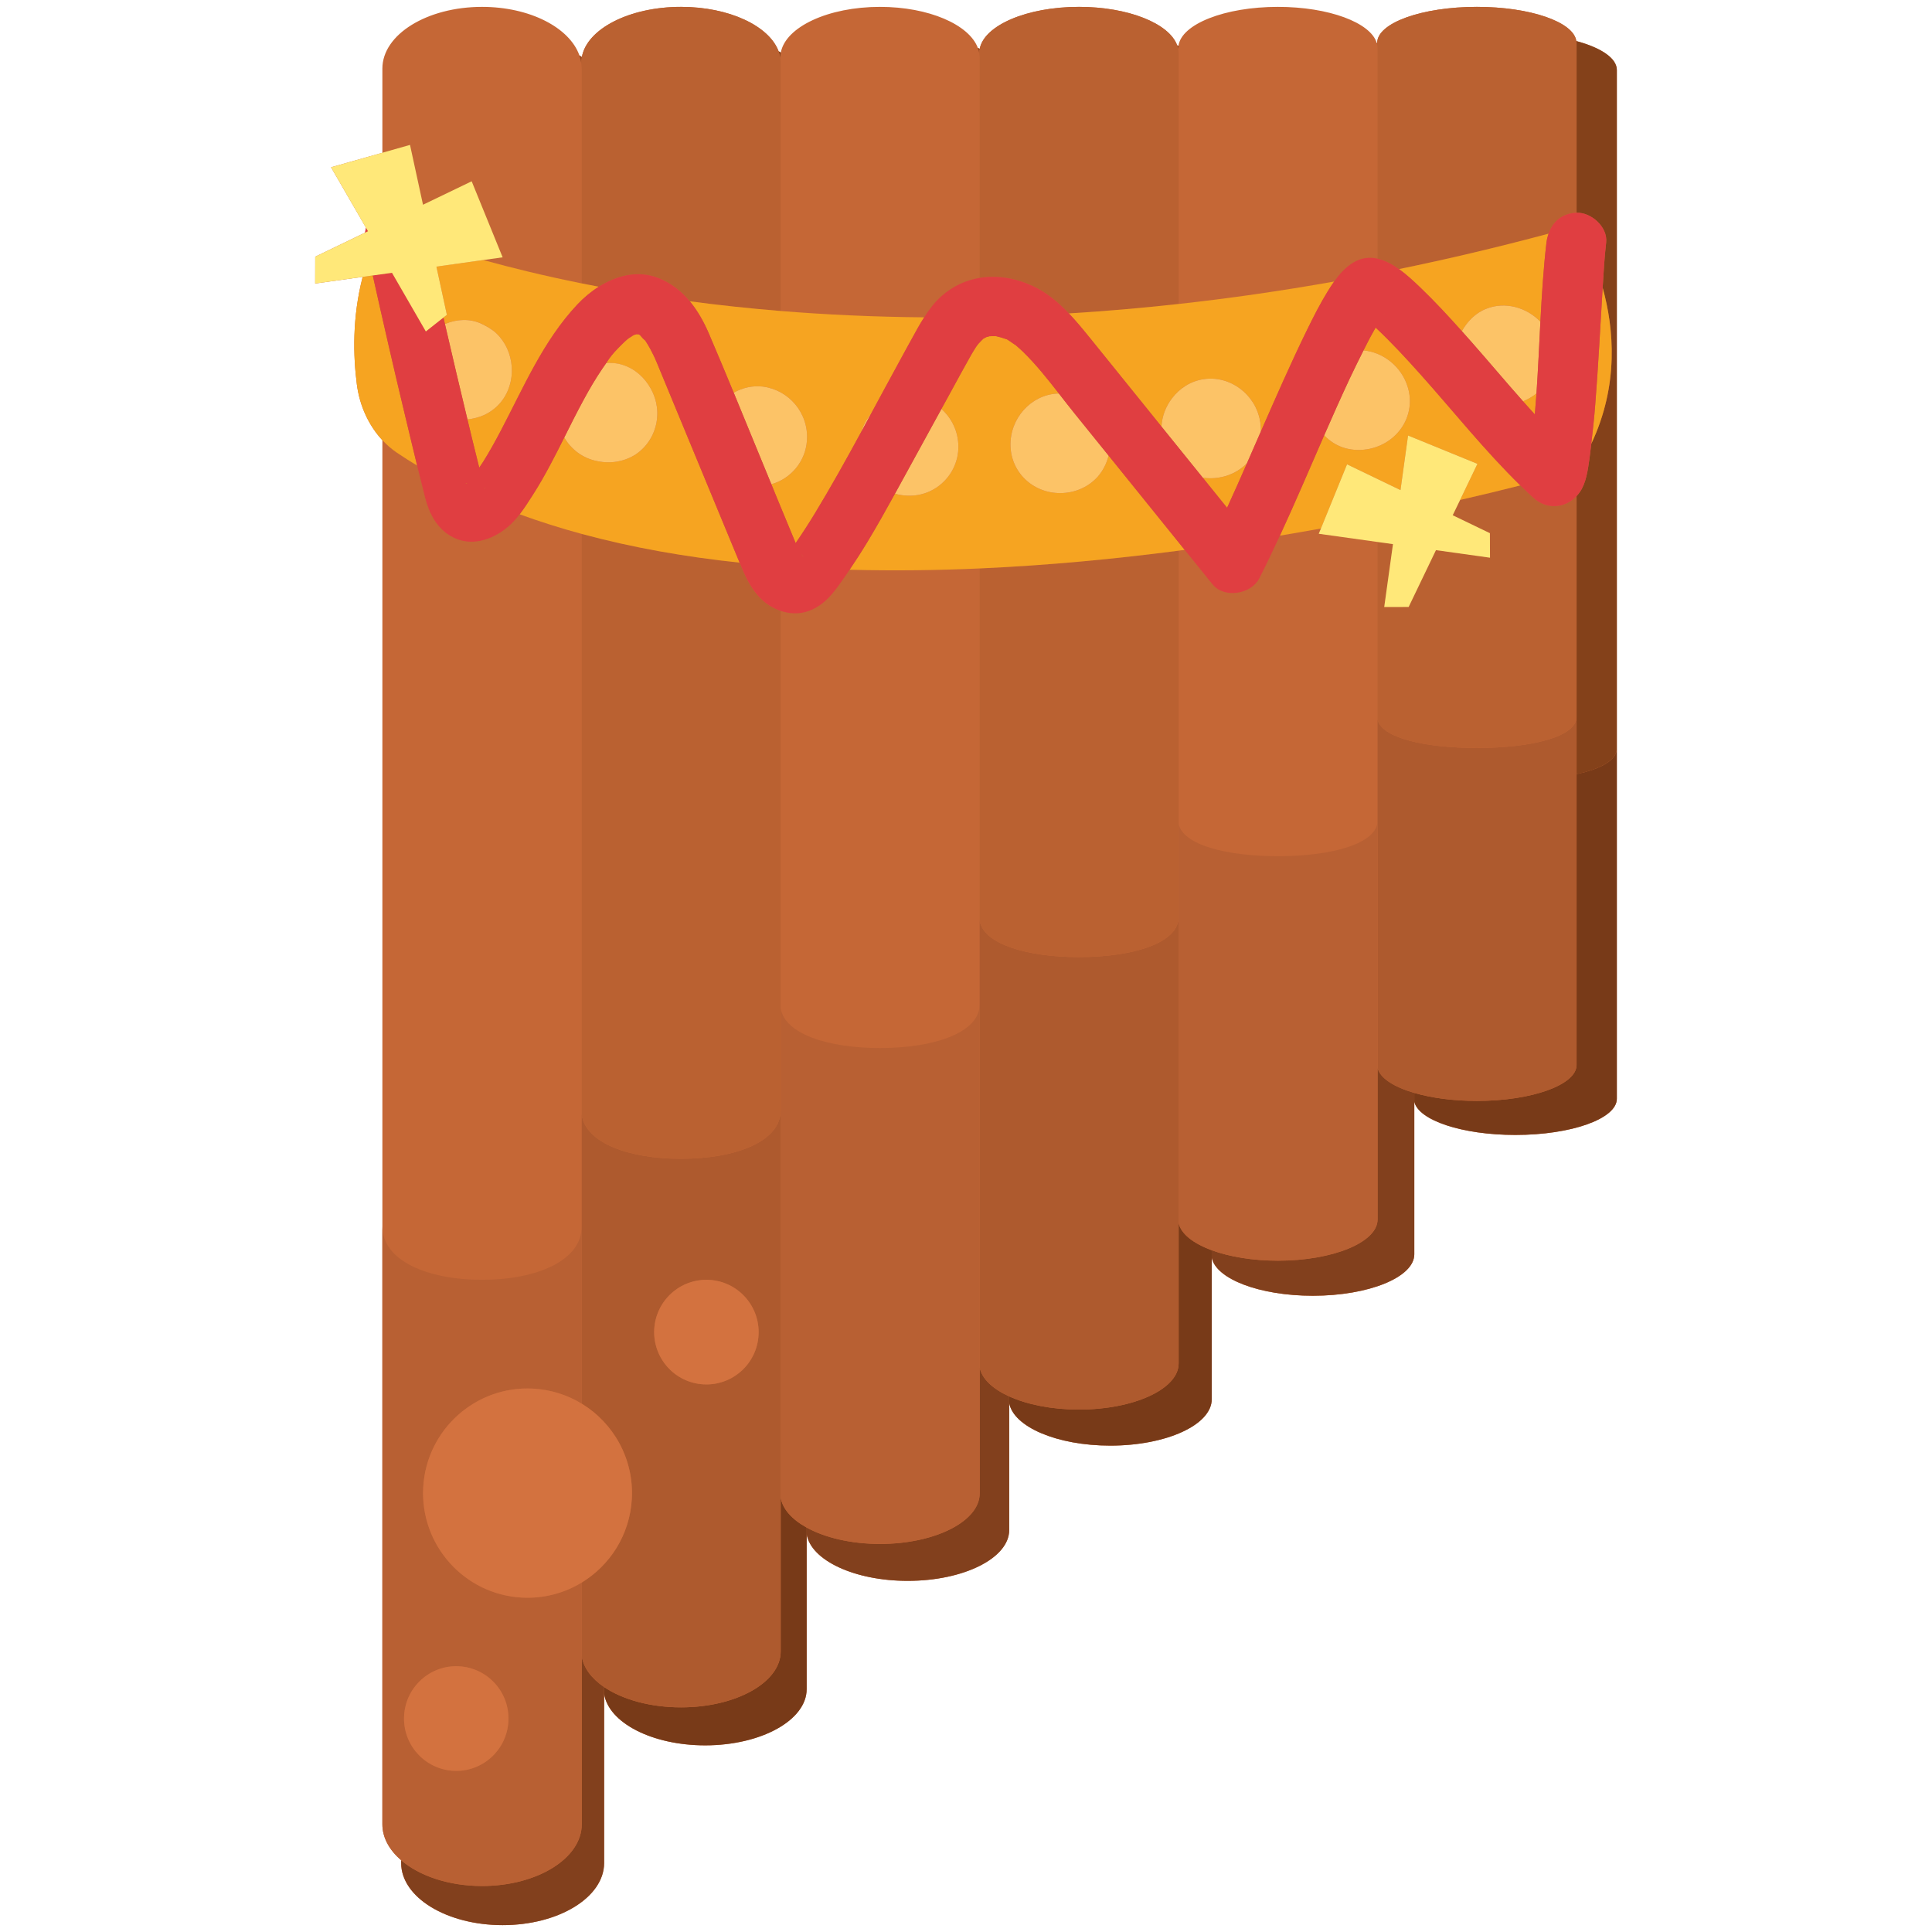 <svg width="36" height="36" viewBox="0 0 36 36" fill="none" xmlns="http://www.w3.org/2000/svg">
<path d="M29.372 0.765C29.325 0.41 28.515 0.128 27.519 0.128C26.493 0.128 25.662 0.428 25.662 0.798V0.804L25.654 0.802C25.543 0.422 24.761 0.128 23.812 0.128C22.819 0.128 22.011 0.45 21.959 0.855L21.934 0.844C21.788 0.438 21.025 0.128 20.104 0.128C19.135 0.128 18.34 0.471 18.255 0.909C18.244 0.903 18.232 0.898 18.221 0.893C18.058 0.457 17.304 0.128 16.397 0.128C15.431 0.128 14.637 0.502 14.549 0.98C14.535 0.971 14.521 0.963 14.507 0.954C14.331 0.482 13.585 0.128 12.69 0.128C11.727 0.128 10.935 0.538 10.842 1.064C10.827 1.053 10.811 1.042 10.796 1.031C10.613 0.514 9.871 0.128 8.982 0.128C7.957 0.128 7.125 0.643 7.125 1.278V1.366V2.847L6.169 3.117L6.821 4.245C6.813 4.274 6.806 4.304 6.803 4.335L5.874 4.783L5.873 5.283L6.758 5.159C6.562 5.915 6.581 6.634 6.65 7.162C6.702 7.568 6.874 7.932 7.125 8.203V22.764V22.852V33.906V33.993C7.125 34.243 7.256 34.474 7.475 34.663V34.714C7.475 35.354 8.322 35.872 9.366 35.872C10.41 35.872 11.257 35.354 11.257 34.714V34.626V31.559C11.336 32.098 12.148 32.522 13.14 32.522C14.184 32.522 15.031 32.053 15.031 31.474V31.394V28.587C15.11 29.074 15.922 29.457 16.914 29.457C17.959 29.457 18.805 29.033 18.805 28.51V28.438V26.143C18.884 26.587 19.696 26.937 20.688 26.937C21.733 26.937 22.579 26.55 22.579 26.073V26.007V23.435C22.658 23.832 23.47 24.145 24.462 24.145C25.507 24.145 26.354 23.799 26.354 23.372V23.313V20.529C26.432 20.875 27.244 21.148 28.237 21.148C29.281 21.148 30.128 20.846 30.128 20.474V20.422V13.945V13.894V1.355V1.303C30.127 1.083 29.83 0.888 29.372 0.765Z" fill="#C56736"/>
<path d="M29.377 14.424V19.793V19.844C29.377 20.214 28.545 20.514 27.519 20.514C27.077 20.514 26.672 20.458 26.353 20.365V20.529C26.432 20.875 27.244 21.148 28.236 21.148C29.281 21.148 30.127 20.846 30.127 20.474V20.422V13.945C30.127 14.164 29.832 14.327 29.377 14.424Z" fill="#783A18"/>
<path d="M29.372 0.765C29.374 0.776 29.377 0.786 29.377 0.797V0.848V3.964C29.652 3.955 29.962 4.232 29.928 4.521C29.896 4.8 29.88 5.081 29.863 5.361C30.074 6.12 30.169 7.174 29.651 8.27C29.64 8.366 29.629 8.462 29.616 8.559C29.587 8.756 29.557 8.992 29.443 9.161C29.423 9.191 29.4 9.218 29.377 9.244V13.307V13.358V14.425C29.832 14.327 30.127 14.164 30.127 13.945V13.894V1.354V1.303C30.127 1.083 29.83 0.888 29.372 0.765Z" fill="#84411A"/>
<path d="M25.669 19.899V22.665V22.724C25.669 23.148 24.838 23.491 23.812 23.491C23.338 23.491 22.907 23.417 22.579 23.297V23.435C22.658 23.832 23.47 24.144 24.462 24.144C25.507 24.144 26.353 23.799 26.353 23.372V23.313V20.529V20.365C25.969 20.253 25.712 20.087 25.669 19.899Z" fill="#82401D"/>
<path d="M25.662 0.804L25.654 0.802C25.657 0.812 25.66 0.822 25.662 0.833V0.804Z" fill="#8F461F"/>
<path d="M21.962 22.786V25.341V25.407C21.962 25.881 21.13 26.265 20.104 26.265C19.598 26.265 19.14 26.172 18.805 26.02V26.143C18.884 26.587 19.696 26.937 20.688 26.937C21.733 26.937 22.579 26.55 22.579 26.072V26.006V23.435V23.296C22.232 23.169 22.002 22.989 21.962 22.786Z" fill="#783A18"/>
<path d="M21.954 0.895C21.954 0.882 21.958 0.868 21.959 0.855L21.934 0.844C21.943 0.868 21.95 0.892 21.954 0.916V0.895H21.954Z" fill="#84411A"/>
<path d="M18.255 25.477V27.757V27.828C18.255 28.348 17.423 28.769 16.397 28.769C15.856 28.769 15.37 28.651 15.031 28.464V28.587C15.11 29.074 15.922 29.457 16.914 29.457C17.958 29.457 18.805 29.033 18.805 28.51V28.438V26.143V26.02C18.495 25.879 18.292 25.689 18.255 25.477Z" fill="#82401D"/>
<path d="M18.247 0.987C18.247 0.96 18.25 0.934 18.255 0.909C18.244 0.903 18.232 0.898 18.221 0.893C18.233 0.925 18.241 0.958 18.247 0.992V0.987Z" fill="#8F461F"/>
<path d="M14.547 27.905V30.694V30.773C14.547 31.348 13.716 31.814 12.69 31.814C12.113 31.814 11.597 31.667 11.257 31.436V31.559C11.335 32.098 12.148 32.522 13.14 32.522C14.184 32.522 15.031 32.053 15.031 31.474V31.394V28.587V28.464C14.759 28.314 14.582 28.12 14.547 27.905Z" fill="#783A18"/>
<path d="M14.54 1.069C14.54 1.039 14.543 1.009 14.549 0.98C14.535 0.971 14.521 0.963 14.507 0.954C14.523 0.997 14.533 1.04 14.54 1.084V1.069Z" fill="#84411A"/>
<path d="M10.84 30.858V33.906V33.993C10.84 34.628 10.008 35.143 8.982 35.143C8.361 35.143 7.812 34.954 7.475 34.663V34.714C7.475 35.354 8.321 35.872 9.366 35.872C10.41 35.872 11.257 35.354 11.257 34.714V34.626V31.559V31.436C11.022 31.276 10.871 31.077 10.84 30.858Z" fill="#82401D"/>
<path d="M10.832 1.169C10.832 1.133 10.835 1.099 10.842 1.064C10.827 1.053 10.811 1.042 10.796 1.031C10.813 1.081 10.825 1.132 10.832 1.184V1.169H10.832Z" fill="#8F461F"/>
<path d="M27.519 13.937C26.545 13.937 25.747 13.748 25.669 13.411V15.231V15.29V19.898C25.712 20.087 25.969 20.253 26.353 20.365C26.672 20.458 27.077 20.514 27.519 20.514C28.545 20.514 29.377 20.214 29.377 19.844V19.793V14.424V13.357C29.377 13.727 28.545 13.937 27.519 13.937Z" fill="#AE5A2E"/>
<path d="M28.57 9.274C28.488 9.199 28.409 9.123 28.329 9.045C28.015 9.125 27.639 9.217 27.206 9.316L27.069 9.601L27.762 9.935L27.764 10.391L26.757 10.251L26.248 11.309L25.793 11.311L25.956 10.139L25.669 10.099V13.411C25.747 13.748 26.544 13.937 27.519 13.937C28.545 13.937 29.377 13.727 29.377 13.357V13.307V9.243C29.161 9.475 28.819 9.502 28.57 9.274Z" fill="#BA6131"/>
<path d="M25.669 0.895V0.954V4.82C25.808 4.852 25.943 4.924 26.068 5.014C26.971 4.829 27.9 4.61 28.855 4.354C28.932 4.131 29.105 3.976 29.372 3.964L29.377 3.964V0.848V0.797C29.377 0.786 29.374 0.776 29.372 0.765C29.325 0.41 28.515 0.128 27.519 0.128C26.494 0.128 25.662 0.428 25.662 0.798V0.804V0.833C25.666 0.853 25.669 0.874 25.669 0.895Z" fill="#BA6131"/>
<path d="M23.812 15.954C22.837 15.954 22.039 15.737 21.962 15.352V17.025V17.09V22.786C22.002 22.989 22.232 23.169 22.579 23.297C22.907 23.417 23.338 23.491 23.812 23.491C24.838 23.491 25.669 23.148 25.669 22.724V22.665V19.899V15.29C25.669 15.714 24.838 15.954 23.812 15.954Z" fill="#B86033"/>
<path d="M20.104 17.834C19.13 17.834 18.332 17.59 18.255 17.159V18.643V18.715V25.477C18.292 25.689 18.495 25.879 18.805 26.02C19.14 26.172 19.598 26.266 20.104 26.266C21.13 26.266 21.962 25.881 21.962 25.407V25.342V22.786V17.09C21.962 17.565 21.13 17.834 20.104 17.834Z" fill="#AE5A2E"/>
<path d="M18.247 0.992C18.251 1.017 18.255 1.043 18.255 1.069V1.14V5.178C18.578 5.124 18.918 5.18 19.239 5.327C19.501 5.447 19.72 5.632 19.917 5.84C20.577 5.8 21.259 5.742 21.962 5.664V1.052V0.987C21.962 0.963 21.958 0.94 21.954 0.916C21.95 0.892 21.943 0.868 21.935 0.845C21.788 0.438 21.026 0.128 20.105 0.128C19.135 0.128 18.341 0.471 18.256 0.909C18.25 0.935 18.247 0.96 18.247 0.987V0.992H18.247Z" fill="#BA6131"/>
<path d="M18.255 10.592V17.16C18.332 17.59 19.13 17.834 20.104 17.834C21.13 17.834 21.962 17.565 21.962 17.09V17.025V15.352V10.261C20.783 10.415 19.53 10.535 18.255 10.592Z" fill="#BA6131"/>
<path d="M16.397 19.529C15.422 19.529 14.625 19.263 14.547 18.791V20.612V20.691V27.905C14.582 28.12 14.759 28.314 15.031 28.464C15.37 28.651 15.856 28.769 16.397 28.769C17.423 28.769 18.255 28.348 18.255 27.828V27.756V25.477V18.715C18.255 19.235 17.423 19.529 16.397 19.529Z" fill="#B86033"/>
<path d="M12.69 21.592C11.715 21.592 10.917 21.297 10.84 20.775V22.764V22.852V26.156C11.434 26.517 11.814 27.186 11.773 27.93C11.736 28.596 11.369 29.165 10.84 29.488V30.858C10.872 31.077 11.022 31.276 11.257 31.436C11.597 31.667 12.113 31.814 12.69 31.814C13.716 31.814 14.547 31.348 14.547 30.773V30.694V27.905V20.691C14.547 21.266 13.716 21.592 12.69 21.592ZM14.135 24.876C14.105 25.414 13.646 25.825 13.109 25.795C12.573 25.766 12.162 25.306 12.191 24.768C12.221 24.231 12.68 23.819 13.217 23.849C13.754 23.879 14.164 24.339 14.135 24.876Z" fill="#AE5A2E"/>
<path d="M10.832 1.184C10.836 1.215 10.84 1.246 10.84 1.278V1.366V5.281C10.943 5.302 11.049 5.322 11.157 5.343C11.49 5.132 11.886 5.03 12.27 5.181C12.509 5.275 12.699 5.428 12.854 5.614C13.384 5.685 13.949 5.746 14.547 5.795V1.248V1.169C14.547 1.14 14.544 1.112 14.54 1.084C14.533 1.04 14.523 0.996 14.508 0.954C14.331 0.482 13.585 0.128 12.69 0.128C11.727 0.128 10.935 0.538 10.842 1.064C10.836 1.098 10.832 1.133 10.832 1.169V1.184H10.832Z" fill="#BA6131"/>
<path d="M12.69 21.592C13.716 21.592 14.547 21.266 14.547 20.691V20.612V18.791V11.383C14.41 11.336 14.282 11.259 14.178 11.156C13.984 10.964 13.883 10.73 13.781 10.484C12.766 10.376 11.777 10.203 10.84 9.949V20.775C10.917 21.297 11.715 21.592 12.69 21.592Z" fill="#BA6131"/>
<path d="M10.84 33.993V33.905V30.858V29.488C10.515 29.686 10.13 29.791 9.722 29.768C8.649 29.709 7.827 28.789 7.886 27.714C7.946 26.639 8.864 25.816 9.937 25.875C10.268 25.894 10.575 25.994 10.84 26.156V22.851C10.84 23.487 10.008 23.847 8.982 23.847C7.957 23.847 7.125 23.487 7.125 22.851V33.905V33.993C7.125 34.243 7.255 34.474 7.475 34.663C7.812 34.953 8.361 35.143 8.982 35.143C10.008 35.143 10.84 34.628 10.84 33.993ZM8.447 32.996C7.911 32.966 7.5 32.506 7.53 31.968C7.559 31.431 8.019 31.019 8.555 31.049C9.092 31.079 9.503 31.539 9.473 32.076C9.443 32.614 8.984 33.026 8.447 32.996Z" fill="#B86033"/>
<path d="M29.725 7.537C29.706 7.782 29.681 8.026 29.651 8.27C30.169 7.174 30.074 6.12 29.863 5.361L29.862 5.384C29.818 6.102 29.782 6.82 29.725 7.537Z" fill="#F6A421"/>
<path d="M28.599 7.722C28.61 7.591 28.621 7.461 28.63 7.331C28.556 7.39 28.473 7.44 28.38 7.478C28.452 7.56 28.525 7.641 28.599 7.722Z" fill="#F6A421"/>
<path d="M25.786 5.861C25.798 5.854 25.8 5.851 25.796 5.85L25.786 5.861Z" fill="#F6A421"/>
<path d="M27.239 6.17C27.342 5.989 27.495 5.828 27.701 5.751C28.046 5.615 28.443 5.726 28.703 5.994C28.729 5.502 28.759 5.01 28.816 4.521C28.823 4.462 28.837 4.407 28.855 4.354C27.9 4.61 26.971 4.829 26.068 5.014C26.215 5.12 26.35 5.247 26.465 5.357C26.735 5.616 26.989 5.891 27.239 6.17Z" fill="#F6A421"/>
<path d="M25.1 8.652L26.096 9.132L26.237 8.115L27.53 8.643L27.207 9.316C27.639 9.217 28.015 9.125 28.329 9.045C27.668 8.399 27.088 7.669 26.473 6.981C26.204 6.679 25.928 6.381 25.633 6.104C25.603 6.157 25.573 6.211 25.543 6.265C25.496 6.352 25.452 6.441 25.407 6.529C25.781 6.564 26.123 6.837 26.235 7.224C26.38 7.723 26.075 8.223 25.558 8.355C25.3 8.417 25.044 8.381 24.84 8.249C24.779 8.21 24.724 8.164 24.674 8.112C24.402 8.736 24.135 9.363 23.849 9.981C24.11 9.937 24.365 9.893 24.614 9.848L25.1 8.652Z" fill="#F6A421"/>
<path d="M22.413 8.902C22.563 9.089 22.714 9.275 22.865 9.462C22.991 9.187 23.114 8.91 23.235 8.633C23.097 8.773 22.911 8.872 22.695 8.902C22.598 8.916 22.503 8.915 22.413 8.902Z" fill="#F6A421"/>
<path d="M21.339 7.572C21.44 7.697 21.541 7.823 21.642 7.948C21.653 7.752 21.724 7.572 21.837 7.425C21.98 7.234 22.188 7.099 22.434 7.064C22.923 6.995 23.392 7.346 23.481 7.845C23.493 7.911 23.497 7.977 23.494 8.041C23.774 7.403 24.053 6.763 24.36 6.137C24.477 5.899 24.598 5.66 24.737 5.434C24.776 5.371 24.817 5.307 24.86 5.246C23.858 5.424 22.891 5.562 21.962 5.664C21.259 5.742 20.577 5.8 19.917 5.84C20.056 5.986 20.185 6.144 20.311 6.299C20.654 6.723 20.996 7.148 21.339 7.572Z" fill="#F6A421"/>
<path d="M18.585 6.266C18.586 6.264 18.572 6.263 18.553 6.263C18.569 6.266 18.585 6.269 18.585 6.266Z" fill="#F6A421"/>
<path d="M18.552 6.263C18.493 6.248 18.522 6.256 18.552 6.263V6.263Z" fill="#F6A421"/>
<path d="M18.416 6.265C18.417 6.268 18.425 6.267 18.436 6.265C18.424 6.265 18.416 6.266 18.416 6.265Z" fill="#F6A421"/>
<path d="M18.442 6.264C18.475 6.257 18.519 6.242 18.442 6.264V6.264Z" fill="#F6A421"/>
<path d="M18.255 10.592C19.53 10.535 20.783 10.415 21.962 10.261C22 10.256 22.038 10.251 22.075 10.246C21.603 9.661 21.13 9.075 20.657 8.489C20.622 8.634 20.554 8.767 20.458 8.879C20.3 9.057 20.069 9.173 19.807 9.187C19.28 9.215 18.842 8.825 18.829 8.306C18.816 7.799 19.207 7.359 19.702 7.333C19.712 7.333 19.721 7.333 19.731 7.333C19.52 7.063 19.306 6.792 19.063 6.555C19.018 6.511 18.971 6.471 18.924 6.43L18.922 6.429C18.897 6.414 18.874 6.396 18.849 6.38C18.827 6.366 18.794 6.34 18.763 6.323C18.755 6.321 18.745 6.318 18.73 6.313C18.703 6.304 18.676 6.294 18.648 6.286C18.62 6.279 18.592 6.273 18.564 6.266L18.553 6.263C18.519 6.263 18.467 6.264 18.438 6.265C18.419 6.271 18.398 6.279 18.379 6.281H18.379C18.366 6.288 18.354 6.295 18.341 6.302L18.326 6.309L18.326 6.309C18.312 6.323 18.297 6.336 18.283 6.35C18.264 6.369 18.246 6.389 18.228 6.409C18.221 6.417 18.204 6.441 18.196 6.451C18.182 6.473 18.166 6.499 18.16 6.508C18.13 6.554 18.103 6.601 18.076 6.649C17.951 6.869 17.832 7.092 17.71 7.314C17.654 7.416 17.598 7.518 17.542 7.62C17.733 7.791 17.856 8.038 17.858 8.318C17.862 8.83 17.437 9.258 16.91 9.236C16.828 9.234 16.75 9.221 16.676 9.2C16.509 9.504 16.339 9.808 16.159 10.106C16.054 10.279 15.944 10.449 15.831 10.616C16.639 10.638 17.451 10.628 18.255 10.592Z" fill="#F6A421"/>
<path d="M14.959 10.363V10.363C14.981 10.383 15.002 10.393 14.959 10.363Z" fill="#F6A421"/>
<path d="M14.935 10.328C14.943 10.339 14.95 10.35 14.956 10.36L14.959 10.363L14.96 10.363C14.948 10.34 14.939 10.329 14.935 10.328Z" fill="#F6A421"/>
<path d="M14.957 10.361L14.969 10.386L14.96 10.363L14.959 10.363L14.957 10.361Z" fill="#F6A421"/>
<path d="M14.843 10.161C14.845 10.164 14.852 10.175 14.859 10.191C14.855 10.179 14.848 10.162 14.842 10.161L14.843 10.161Z" fill="#F6A421"/>
<path d="M11.928 6.241L11.942 6.243L11.925 6.238L11.928 6.241Z" fill="#F6A421"/>
<path d="M11.858 6.226L11.859 6.227L11.86 6.227L11.858 6.226Z" fill="#F6A421"/>
<path d="M13.672 7.318C13.833 7.226 14.02 7.181 14.213 7.203C14.703 7.266 15.074 7.701 15.036 8.213C15.008 8.602 14.734 8.923 14.373 9.023C14.408 9.109 14.443 9.196 14.479 9.282C14.584 9.535 14.688 9.788 14.793 10.04C14.804 10.067 14.815 10.094 14.826 10.12C14.951 9.938 15.071 9.753 15.185 9.564C15.487 9.067 15.77 8.558 16.048 8.046C16.086 7.924 16.147 7.813 16.226 7.718C16.392 7.411 16.557 7.104 16.724 6.799C16.851 6.567 16.976 6.334 17.105 6.104C17.142 6.04 17.18 5.976 17.221 5.913C16.268 5.905 15.376 5.862 14.547 5.795C13.949 5.746 13.384 5.685 12.854 5.614C12.999 5.79 13.114 5.995 13.207 6.211C13.364 6.578 13.519 6.948 13.672 7.318Z" fill="#F6A421"/>
<path d="M11.904 6.231L11.903 6.23L11.899 6.227H11.89L11.903 6.231L11.904 6.231Z" fill="#F6A421"/>
<path d="M11.915 6.235L11.92 6.238L11.919 6.236L11.915 6.235Z" fill="#F6A421"/>
<path d="M11.875 6.222L11.871 6.221L11.86 6.227C11.869 6.227 11.88 6.227 11.89 6.227C11.88 6.224 11.873 6.222 11.875 6.222Z" fill="#F6A421"/>
<path d="M11.812 6.241C11.794 6.247 11.778 6.252 11.778 6.254C11.779 6.258 11.796 6.25 11.812 6.241Z" fill="#F6A421"/>
<path d="M12.014 6.332L12.008 6.324C11.967 6.261 11.994 6.305 12.014 6.332Z" fill="#F6A421"/>
<path d="M11.901 6.227L11.905 6.23L11.911 6.226L11.911 6.226L11.901 6.227Z" fill="#F6A421"/>
<path d="M11.961 6.267C11.961 6.266 11.953 6.261 11.944 6.255L11.961 6.267Z" fill="#F6A421"/>
<path d="M13.771 10.459C13.562 9.953 13.352 9.447 13.143 8.942C12.934 8.436 12.725 7.93 12.515 7.425C12.461 7.294 12.407 7.163 12.353 7.033C12.326 6.968 12.299 6.903 12.272 6.837C12.259 6.805 12.245 6.772 12.232 6.739L12.229 6.732C12.254 6.795 12.216 6.704 12.209 6.687C12.198 6.664 12.188 6.641 12.177 6.619C12.158 6.579 12.137 6.539 12.116 6.5C12.092 6.456 12.067 6.412 12.039 6.37L12.021 6.343C11.994 6.325 11.949 6.273 11.926 6.245L11.906 6.232L11.903 6.231C11.89 6.237 11.872 6.233 11.859 6.227L11.856 6.228C11.851 6.23 11.833 6.235 11.815 6.241L11.798 6.251C11.78 6.263 11.761 6.273 11.744 6.284L11.721 6.298C11.708 6.308 11.691 6.321 11.685 6.326C11.647 6.359 11.61 6.394 11.575 6.43C11.499 6.508 11.406 6.596 11.35 6.69C11.42 6.575 11.325 6.725 11.307 6.748L11.297 6.763C11.371 6.76 11.445 6.764 11.521 6.778C11.761 6.829 11.957 6.976 12.086 7.175C12.216 7.37 12.278 7.612 12.234 7.866C12.19 8.117 12.047 8.333 11.847 8.466C11.647 8.596 11.39 8.648 11.13 8.593C10.856 8.54 10.64 8.372 10.514 8.152C10.432 8.317 10.349 8.481 10.263 8.643C10.158 8.841 10.048 9.036 9.927 9.224C9.851 9.343 9.772 9.467 9.683 9.583C10.058 9.72 10.444 9.842 10.84 9.949C11.777 10.203 12.766 10.377 13.781 10.484L13.771 10.459Z" fill="#F6A421"/>
<path d="M7.773 8.676C7.694 8.352 7.615 8.026 7.538 7.701C7.333 6.847 7.137 5.99 6.946 5.133L6.758 5.159C6.561 5.915 6.581 6.634 6.649 7.162C6.702 7.568 6.873 7.932 7.125 8.202C7.208 8.291 7.299 8.37 7.398 8.437C7.521 8.52 7.646 8.599 7.773 8.676Z" fill="#F6A421"/>
<path d="M8.302 6.033C8.518 5.945 8.752 5.934 8.964 6.028C9.068 6.08 9.171 6.135 9.252 6.214C9.334 6.292 9.4 6.387 9.449 6.492C9.545 6.703 9.57 6.957 9.491 7.201C9.413 7.445 9.242 7.632 9.021 7.733C8.925 7.777 8.82 7.804 8.71 7.814C8.739 7.932 8.766 8.05 8.795 8.168C8.839 8.35 8.885 8.532 8.93 8.714C8.954 8.678 8.979 8.643 9.002 8.606C9.121 8.417 9.23 8.221 9.333 8.023C9.76 7.211 10.122 6.35 10.759 5.673C10.875 5.55 11.01 5.436 11.157 5.343C11.05 5.322 10.944 5.301 10.84 5.281C10.132 5.138 9.52 4.988 9.007 4.845L8.132 4.967L8.327 5.867L8.263 5.917C8.273 5.957 8.282 5.998 8.291 6.038L8.302 6.033Z" fill="#F6A421"/>
<path d="M9.026 9.086C9.034 9.098 9.045 9.114 9.046 9.121C9.043 9.105 9.035 9.09 9.024 9.077L9.026 9.086Z" fill="#F6A421"/>
<path d="M8.676 9.018C8.676 9.017 8.699 9.004 8.715 8.995C8.693 9.001 8.676 9.008 8.676 9.018Z" fill="#F6A421"/>
<path d="M9.491 7.201C9.57 6.957 9.545 6.703 9.449 6.492C9.4 6.387 9.334 6.292 9.252 6.214C9.171 6.135 9.067 6.08 8.964 6.029C8.752 5.934 8.518 5.945 8.302 6.033L8.291 6.038C8.428 6.631 8.567 7.223 8.71 7.815C8.82 7.804 8.925 7.777 9.021 7.733C9.242 7.632 9.413 7.445 9.491 7.201Z" fill="#FCC367"/>
<path d="M11.13 8.593C11.391 8.648 11.647 8.596 11.847 8.466C12.047 8.332 12.19 8.117 12.234 7.865C12.278 7.612 12.216 7.37 12.086 7.175C11.957 6.976 11.761 6.828 11.521 6.777C11.446 6.763 11.371 6.759 11.297 6.763C11.271 6.799 11.246 6.835 11.222 6.872C11.097 7.056 10.984 7.248 10.878 7.444C10.751 7.677 10.633 7.915 10.514 8.152C10.64 8.371 10.856 8.54 11.13 8.593Z" fill="#FCC367"/>
<path d="M15.036 8.213C15.074 7.701 14.703 7.266 14.213 7.203C14.02 7.181 13.833 7.226 13.672 7.317C13.906 7.885 14.139 8.455 14.373 9.023C14.734 8.922 15.008 8.602 15.036 8.213Z" fill="#FCC367"/>
<path d="M17.858 8.318C17.856 8.038 17.733 7.791 17.542 7.62C17.334 7.999 17.127 8.378 16.919 8.758C16.838 8.905 16.757 9.052 16.676 9.2C16.75 9.22 16.828 9.234 16.91 9.236C17.437 9.258 17.862 8.83 17.858 8.318Z" fill="#FCC367"/>
<path d="M16.226 7.718C16.147 7.813 16.086 7.924 16.049 8.046C16.108 7.936 16.167 7.827 16.226 7.718Z" fill="#FCC367"/>
<path d="M18.829 8.306C18.842 8.825 19.28 9.215 19.807 9.187C20.069 9.173 20.3 9.057 20.458 8.879C20.554 8.767 20.622 8.634 20.657 8.489C20.445 8.227 20.233 7.965 20.022 7.703C19.924 7.582 19.828 7.457 19.731 7.333C19.721 7.333 19.712 7.333 19.702 7.333C19.207 7.359 18.816 7.799 18.829 8.306Z" fill="#FCC367"/>
<path d="M22.434 7.064C22.188 7.099 21.98 7.234 21.837 7.424C21.724 7.572 21.653 7.752 21.642 7.948C21.899 8.266 22.155 8.584 22.412 8.902C22.503 8.915 22.598 8.916 22.695 8.902C22.91 8.872 23.096 8.773 23.235 8.633C23.308 8.466 23.381 8.299 23.454 8.132C23.467 8.102 23.48 8.071 23.494 8.041C23.496 7.977 23.492 7.911 23.48 7.845C23.392 7.346 22.923 6.995 22.434 7.064Z" fill="#FCC367"/>
<path d="M25.558 8.355C26.075 8.223 26.38 7.723 26.235 7.224C26.123 6.837 25.781 6.564 25.407 6.529C25.318 6.704 25.232 6.881 25.148 7.058C24.985 7.407 24.828 7.759 24.674 8.112C24.724 8.164 24.779 8.21 24.84 8.249C25.044 8.381 25.3 8.417 25.558 8.355Z" fill="#FCC367"/>
<path d="M27.701 5.751C27.495 5.828 27.342 5.989 27.239 6.17C27.298 6.236 27.357 6.303 27.416 6.369C27.739 6.735 28.054 7.111 28.38 7.478C28.473 7.44 28.557 7.39 28.63 7.331C28.66 6.886 28.68 6.44 28.703 5.994C28.443 5.726 28.046 5.615 27.701 5.751Z" fill="#FCC367"/>
<path d="M6.82 4.245C6.812 4.274 6.806 4.304 6.803 4.335L6.857 4.309L6.82 4.245Z" fill="#E03E41"/>
<path d="M28.855 4.354C28.837 4.407 28.823 4.462 28.816 4.521C28.759 5.01 28.729 5.502 28.703 5.994C28.68 6.44 28.66 6.886 28.63 7.331C28.621 7.461 28.61 7.591 28.599 7.722C28.525 7.641 28.452 7.56 28.38 7.478C28.054 7.112 27.739 6.735 27.416 6.369C27.357 6.303 27.298 6.236 27.239 6.17C26.989 5.891 26.735 5.616 26.465 5.357C26.35 5.247 26.215 5.12 26.068 5.014C25.943 4.924 25.808 4.852 25.669 4.82C25.519 4.786 25.363 4.801 25.207 4.898C25.066 4.986 24.956 5.111 24.86 5.246C24.817 5.307 24.776 5.371 24.737 5.434C24.598 5.66 24.477 5.898 24.36 6.137C24.053 6.763 23.774 7.403 23.494 8.041C23.481 8.072 23.467 8.102 23.454 8.132C23.381 8.299 23.308 8.466 23.235 8.633C23.114 8.91 22.991 9.187 22.865 9.462C22.714 9.275 22.563 9.089 22.413 8.902C22.156 8.584 21.899 8.266 21.642 7.948C21.541 7.823 21.44 7.697 21.339 7.572C20.996 7.148 20.654 6.723 20.311 6.299C20.185 6.143 20.056 5.986 19.917 5.84C19.72 5.632 19.501 5.447 19.239 5.327C18.918 5.18 18.578 5.124 18.255 5.178C17.999 5.22 17.755 5.331 17.54 5.521C17.415 5.632 17.312 5.769 17.221 5.913C17.18 5.976 17.142 6.04 17.106 6.104C16.976 6.334 16.851 6.567 16.724 6.799C16.557 7.104 16.392 7.411 16.226 7.718C16.167 7.827 16.108 7.936 16.049 8.046C15.77 8.558 15.488 9.067 15.186 9.564C15.071 9.753 14.951 9.938 14.826 10.12C14.815 10.094 14.804 10.067 14.793 10.04C14.688 9.788 14.584 9.535 14.479 9.282C14.444 9.196 14.408 9.11 14.373 9.023C14.139 8.455 13.907 7.886 13.672 7.318C13.519 6.948 13.365 6.578 13.207 6.211C13.114 5.995 12.999 5.79 12.854 5.615C12.699 5.428 12.509 5.276 12.27 5.181C11.886 5.03 11.49 5.133 11.157 5.343C11.01 5.436 10.875 5.55 10.759 5.673C10.123 6.35 9.76 7.211 9.333 8.023C9.229 8.221 9.121 8.417 9.002 8.607C8.979 8.643 8.954 8.678 8.93 8.714C8.885 8.532 8.84 8.35 8.795 8.168C8.766 8.05 8.739 7.933 8.71 7.815C8.567 7.224 8.428 6.632 8.291 6.039C8.282 5.998 8.273 5.958 8.263 5.917L7.935 6.176L7.304 5.083L6.946 5.133C7.137 5.991 7.333 6.847 7.538 7.701C7.615 8.027 7.694 8.352 7.773 8.677C7.823 8.877 7.872 9.078 7.923 9.277C7.998 9.565 8.134 9.834 8.399 9.989C8.756 10.198 9.158 10.07 9.455 9.825C9.539 9.755 9.614 9.672 9.683 9.583C9.772 9.468 9.851 9.343 9.927 9.224C10.048 9.036 10.158 8.841 10.263 8.643C10.35 8.481 10.432 8.317 10.514 8.153C10.633 7.915 10.751 7.678 10.878 7.445C10.984 7.249 11.097 7.057 11.222 6.872C11.246 6.836 11.271 6.799 11.297 6.764L11.307 6.749C11.325 6.725 11.42 6.575 11.35 6.69C11.406 6.597 11.499 6.508 11.575 6.43C11.61 6.394 11.647 6.36 11.685 6.326C11.691 6.321 11.708 6.308 11.721 6.299L11.744 6.284C11.761 6.273 11.78 6.263 11.798 6.251L11.815 6.241C11.833 6.236 11.851 6.231 11.856 6.229L11.859 6.227L11.858 6.227L11.86 6.227L11.871 6.222L11.875 6.223C11.873 6.222 11.88 6.224 11.89 6.227H11.898L11.902 6.23L11.903 6.231L11.902 6.231L11.906 6.232L11.926 6.245C11.949 6.273 11.994 6.325 12.021 6.343L12.039 6.37C12.066 6.413 12.092 6.456 12.116 6.5C12.137 6.539 12.157 6.579 12.177 6.619C12.188 6.641 12.198 6.664 12.209 6.687C12.216 6.704 12.254 6.796 12.229 6.732L12.232 6.74C12.245 6.772 12.259 6.805 12.272 6.837C12.299 6.903 12.326 6.968 12.353 7.033C12.407 7.164 12.461 7.294 12.515 7.425C12.724 7.93 12.934 8.436 13.143 8.942C13.352 9.448 13.561 9.953 13.771 10.459L13.781 10.484C13.883 10.73 13.984 10.964 14.178 11.156C14.281 11.259 14.409 11.336 14.547 11.383C14.713 11.439 14.894 11.447 15.064 11.386C15.382 11.273 15.558 11.011 15.743 10.746C15.773 10.703 15.801 10.659 15.831 10.616C15.944 10.449 16.054 10.279 16.158 10.106C16.338 9.808 16.508 9.504 16.676 9.2C16.757 9.052 16.838 8.905 16.918 8.758C17.126 8.379 17.334 7.999 17.542 7.62C17.598 7.518 17.654 7.416 17.71 7.314C17.832 7.092 17.951 6.869 18.076 6.649C18.103 6.601 18.13 6.554 18.159 6.508C18.165 6.499 18.182 6.473 18.196 6.451C18.204 6.441 18.221 6.417 18.228 6.409C18.246 6.389 18.264 6.369 18.283 6.35C18.297 6.336 18.312 6.323 18.326 6.309L18.326 6.309L18.341 6.302C18.354 6.296 18.366 6.288 18.379 6.281H18.379C18.398 6.279 18.419 6.271 18.438 6.265C18.467 6.264 18.518 6.263 18.553 6.263L18.564 6.266C18.592 6.273 18.62 6.279 18.648 6.286C18.676 6.294 18.702 6.304 18.73 6.313C18.745 6.318 18.755 6.321 18.763 6.323C18.794 6.34 18.827 6.366 18.849 6.38C18.873 6.396 18.897 6.414 18.922 6.429L18.924 6.43C18.971 6.471 19.018 6.511 19.063 6.555C19.306 6.792 19.52 7.063 19.731 7.333C19.828 7.457 19.924 7.582 20.022 7.703C20.233 7.965 20.445 8.227 20.657 8.489C21.13 9.075 21.602 9.661 22.075 10.246L22.079 10.251C22.25 10.463 22.422 10.675 22.593 10.887C22.813 11.159 23.315 11.072 23.466 10.775C23.599 10.513 23.726 10.247 23.849 9.981C24.135 9.363 24.401 8.736 24.674 8.112C24.828 7.759 24.985 7.407 25.148 7.058C25.232 6.881 25.318 6.705 25.407 6.529C25.452 6.441 25.496 6.352 25.543 6.265C25.572 6.211 25.602 6.157 25.633 6.104C25.928 6.381 26.203 6.679 26.473 6.981C27.088 7.669 27.668 8.399 28.329 9.045C28.408 9.123 28.488 9.199 28.57 9.274C28.819 9.502 29.161 9.475 29.377 9.244C29.4 9.218 29.423 9.191 29.443 9.161C29.557 8.992 29.587 8.756 29.615 8.559C29.629 8.462 29.64 8.366 29.651 8.27C29.68 8.026 29.706 7.782 29.725 7.537C29.782 6.82 29.817 6.102 29.862 5.384L29.863 5.361C29.88 5.081 29.896 4.8 29.928 4.521C29.962 4.232 29.652 3.955 29.377 3.964L29.372 3.964C29.105 3.976 28.931 4.131 28.855 4.354ZM8.676 9.018C8.676 9.008 8.693 9.001 8.715 8.995C8.699 9.004 8.676 9.017 8.676 9.018ZM9.026 9.086L9.024 9.077C9.035 9.09 9.043 9.105 9.046 9.121C9.045 9.114 9.034 9.098 9.026 9.086ZM11.778 6.254C11.778 6.252 11.794 6.247 11.812 6.241C11.796 6.25 11.779 6.258 11.778 6.254ZM11.905 6.23L11.901 6.227L11.911 6.226L11.905 6.23ZM11.915 6.235L11.919 6.236L11.92 6.238L11.915 6.235ZM11.928 6.241L11.925 6.238L11.942 6.242L11.928 6.241ZM11.944 6.255C11.953 6.261 11.961 6.266 11.961 6.267L11.944 6.255ZM12.008 6.324L12.014 6.332C11.994 6.305 11.967 6.261 12.008 6.324ZM14.843 10.161L14.842 10.161C14.848 10.162 14.855 10.179 14.859 10.191C14.852 10.175 14.845 10.164 14.843 10.161ZM14.969 10.386L14.957 10.361L14.959 10.363L14.956 10.36C14.95 10.35 14.943 10.339 14.935 10.328C14.939 10.329 14.948 10.34 14.96 10.363C15.002 10.393 14.981 10.383 14.96 10.364L14.969 10.386ZM18.416 6.265C18.416 6.266 18.424 6.265 18.435 6.265C18.425 6.267 18.417 6.268 18.416 6.265ZM18.442 6.264C18.475 6.257 18.519 6.242 18.442 6.264V6.264ZM18.552 6.263C18.493 6.248 18.522 6.256 18.552 6.263V6.263ZM18.553 6.263C18.572 6.263 18.585 6.264 18.585 6.266C18.585 6.269 18.569 6.266 18.553 6.263ZM25.786 5.861L25.796 5.85C25.8 5.851 25.798 5.854 25.786 5.861Z" fill="#E03E41"/>
<path d="M14.959 10.363L14.96 10.363V10.363L14.959 10.363Z" fill="#E03E41"/>
<path d="M11.903 6.231L11.89 6.227C11.88 6.227 11.869 6.227 11.86 6.226L11.859 6.227C11.872 6.233 11.89 6.237 11.903 6.231Z" fill="#E03E41"/>
<path d="M26.237 8.115L26.096 9.132L25.1 8.652L24.613 9.848L24.573 9.946L25.669 10.099L25.956 10.139L25.793 11.311L26.248 11.31L26.757 10.251L27.764 10.392L27.762 9.935L27.069 9.601L27.207 9.316L27.53 8.643L26.237 8.115Z" fill="#FFE879"/>
<path d="M7.304 5.083L7.935 6.176L8.263 5.917L8.327 5.867L8.132 4.968L9.007 4.845L9.366 4.795L8.789 3.378L7.882 3.815L7.64 2.7L7.125 2.846L6.169 3.117L6.82 4.245L6.857 4.309L6.803 4.335L5.874 4.783L5.872 5.283L6.758 5.159L6.946 5.133L7.304 5.083Z" fill="#FFE879"/>
<path d="M13.217 23.849C12.68 23.819 12.221 24.231 12.191 24.768C12.162 25.306 12.572 25.766 13.109 25.795C13.646 25.825 14.105 25.413 14.134 24.876C14.164 24.339 13.753 23.879 13.217 23.849Z" fill="#D3723F"/>
<path d="M9.473 32.076C9.503 31.539 9.092 31.079 8.555 31.049C8.019 31.019 7.56 31.431 7.53 31.969C7.5 32.506 7.911 32.966 8.448 32.996C8.984 33.026 9.443 32.614 9.473 32.076Z" fill="#D3723F"/>
<path d="M11.773 27.93C11.814 27.186 11.433 26.518 10.84 26.156C10.575 25.994 10.268 25.894 9.937 25.875C8.864 25.816 7.946 26.639 7.886 27.714C7.827 28.789 8.649 29.709 9.722 29.769C10.13 29.791 10.515 29.686 10.84 29.488C11.369 29.165 11.736 28.596 11.773 27.93Z" fill="#D3723F"/>
</svg>
